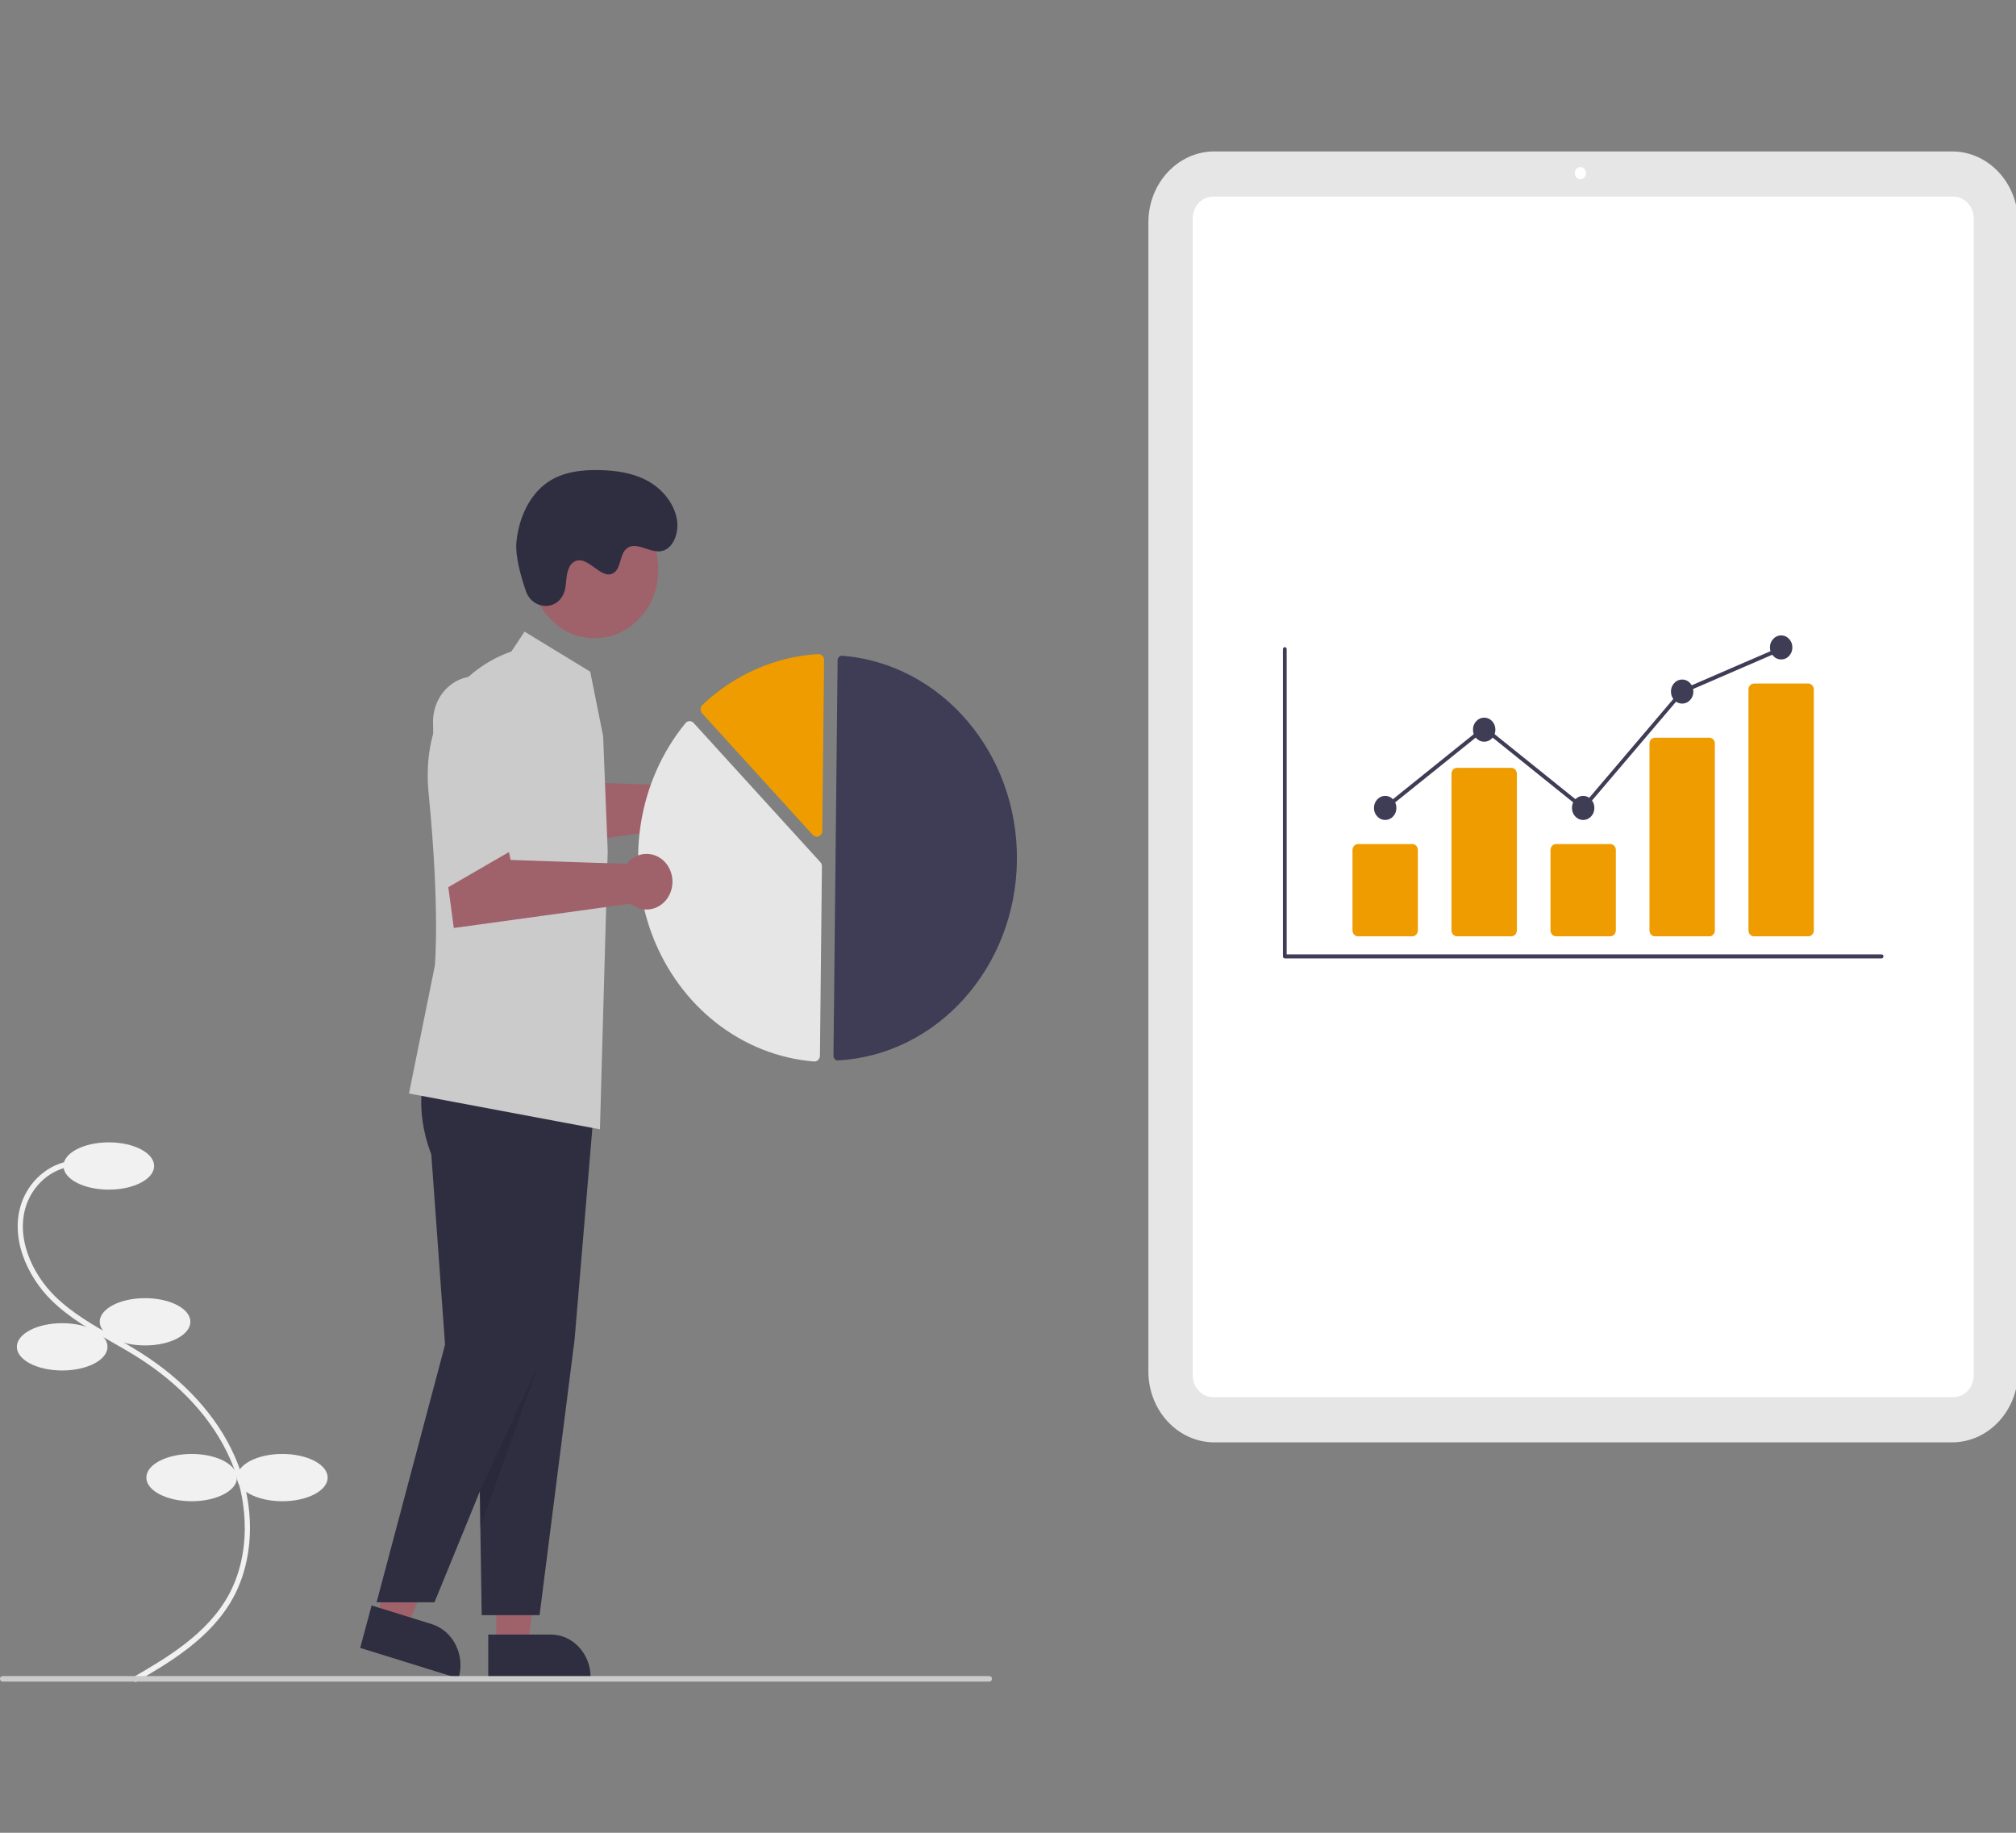 <?xml version="1.0" standalone="no"?>
<!DOCTYPE svg PUBLIC "-//W3C//DTD SVG 1.0//EN" "http://www.w3.org/TR/2001/REC-SVG-20010904/DTD/svg10.dtd">
<svg xmlns="http://www.w3.org/2000/svg" xmlns:xlink="http://www.w3.org/1999/xlink" id="body_1" width="550" height="500">

<rect width="100%" height="100%" fill="#808080" stroke="none"/>

<g transform="matrix(0.931 0 0 1 0 0)">
	<g transform="matrix(0.759 0 0 0.759 -0 41.312)">
        <path transform="matrix(1 0 0 1 -210.433 -174.88)"  d="M262.716 725.12L261.765 723.362C 274.518 716.464 290.391 707.881 298.681 693.794C 306.853 679.908 307.037 661.052 299.16 644.583C 292.456 630.568 280.142 618.011 263.548 608.27C 260.275 606.349 256.84 604.528 253.517 602.767C 245.485 598.51 237.181 594.109 230.333 587.864C 220.901 579.263 213.765 564.829 219.084 551.973C 222.652 543.601 230.673 537.989 239.761 537.506L239.761 537.506L239.874 539.503C 231.549 539.944 224.199 545.083 220.926 552.751C 215.984 564.698 222.765 578.256 231.68 586.386C 238.341 592.46 246.532 596.801 254.454 601C 257.795 602.771 261.251 604.602 264.561 606.546C 281.5 616.489 294.088 629.343 300.964 643.72C 309.124 660.78 308.91 680.357 300.405 694.809C 291.832 709.375 275.688 718.106 262.716 725.12z" stroke="none" fill="#F1F1F1" fill-rule="nonzero" />
        <path d="M24.504 364.667C 24.504 359.973 32.339 356.167 42.004 356.167C 51.669 356.167 59.504 359.973 59.504 364.667C 59.504 369.362 51.669 373.167 42.004 373.167C 32.339 373.167 24.504 369.362 24.504 364.667" stroke="none" fill="#F1F1F1" fill-rule="nonzero" />
        <path d="M38.504 420.667C 38.504 415.973 46.339 412.167 56.004 412.167C 65.669 412.167 73.504 415.973 73.504 420.667C 73.504 425.362 65.669 429.167 56.004 429.167C 46.339 429.167 38.504 425.362 38.504 420.667" stroke="none" fill="#F1F1F1" fill-rule="nonzero" />
        <path d="M6.504 429.667C 6.504 424.973 14.339 421.167 24.004 421.167C 33.669 421.167 41.504 424.973 41.504 429.667C 41.504 434.362 33.669 438.167 24.004 438.167C 14.339 438.167 6.504 434.362 6.504 429.667" stroke="none" fill="#F1F1F1" fill-rule="nonzero" />
        <path d="M56.504 476.667C 56.504 471.973 64.339 468.167 74.004 468.167C 83.669 468.167 91.504 471.973 91.504 476.667C 91.504 481.362 83.669 485.167 74.004 485.167C 64.339 485.167 56.504 481.362 56.504 476.667" stroke="none" fill="#F1F1F1" fill-rule="nonzero" />
        <path d="M91.504 476.667C 91.504 471.973 99.339 468.167 109.004 468.167C 118.669 468.167 126.504 471.973 126.504 476.667C 126.504 481.362 118.669 485.167 109.004 485.167C 99.339 485.167 91.504 481.362 91.504 476.667" stroke="none" fill="#F1F1F1" fill-rule="nonzero" />
        <path transform="matrix(1 0 0 1 -210.433 -174.88)"  d="M964.104 638.88L679.27 638.88C 665.214 638.864 653.822 627.473 653.807 613.416L653.807 613.416L653.807 200.343C 653.822 186.287 665.214 174.896 679.27 174.88L679.27 174.88L964.104 174.88C 978.16 174.896 989.552 186.287 989.567 200.343L989.567 200.343L989.567 613.416C 989.552 627.473 978.16 638.864 964.104 638.88z" stroke="none" fill="#E6E6E6" fill-rule="nonzero" />
        <path transform="matrix(1 0 0 1 -210.433 -174.88)"  d="M964.605 622.633L678.769 622.633C 674.436 622.628 670.924 619.117 670.919 614.784L670.919 614.784L670.919 198.976C 670.924 194.643 674.436 191.131 678.769 191.126L678.769 191.126L964.605 191.126C 968.938 191.131 972.449 194.643 972.454 198.976L972.454 198.976L972.454 614.784C 972.449 619.117 968.938 622.628 964.605 622.633z" stroke="none" fill="#FFFFFF" fill-rule="nonzero" />
        <path d="M612.338 7.798C 612.338 8.396 612.126 8.907 611.703 9.33C 611.28 9.753 610.77 9.965 610.171 9.965C 609.573 9.965 609.063 9.753 608.64 9.33C 608.217 8.907 608.005 8.396 608.005 7.798C 608.005 7.2 608.217 6.69 608.64 6.267C 609.063 5.844 609.573 5.632 610.171 5.632C 610.77 5.632 611.28 5.844 611.703 6.267C 612.126 6.69 612.338 7.2 612.338 7.798C 612.338 7.824 612.337 7.849 612.336 7.874" stroke="none" fill="#FFFFFF" fill-rule="nonzero" />
        <path transform="matrix(1 0 0 1 -210.433 -174.88)"  d="M936.898 464.929L706.476 464.929C 706.078 464.929 705.755 464.606 705.755 464.208L705.755 464.208L705.755 353.767C 705.757 353.37 706.079 353.05 706.476 353.05C 706.873 353.05 707.195 353.37 707.197 353.767L707.197 353.767L707.197 463.487L936.898 463.487C 937.295 463.489 937.616 463.811 937.616 464.208C 937.616 464.605 937.295 464.928 936.898 464.929z" stroke="none" fill="#3F3D56" fill-rule="nonzero" />
        <path transform="matrix(1 0 0 1 -210.433 -174.88)"  d="M755.707 456.997L734.75 456.997C 733.568 456.996 732.61 456.038 732.609 454.857L732.609 454.857L732.609 425.966C 732.61 424.785 733.568 423.827 734.75 423.826L734.75 423.826L755.707 423.826C 756.889 423.827 757.846 424.785 757.848 425.966L757.848 425.966L757.848 454.857C 757.846 456.038 756.889 456.996 755.707 456.997z" stroke="none" fill="#EF9C01" fill-rule="nonzero" />
        <path transform="matrix(1 0 0 1 -210.433 -174.88)"  d="M793.926 456.997L772.969 456.997C 771.787 456.996 770.829 456.038 770.828 454.857L770.828 454.857L770.828 398.564C 770.829 397.382 771.787 396.425 772.969 396.423L772.969 396.423L793.926 396.423C 795.108 396.425 796.066 397.382 796.067 398.564L796.067 398.564L796.067 454.857C 796.066 456.038 795.108 456.996 793.926 456.997z" stroke="none" fill="#EF9C01" fill-rule="nonzero" />
        <path transform="matrix(1 0 0 1 -210.433 -174.88)"  d="M832.145 456.997L811.188 456.997C 810.006 456.996 809.048 456.038 809.047 454.857L809.047 454.857L809.047 425.966C 809.048 424.785 810.006 423.827 811.188 423.826L811.188 423.826L832.145 423.826C 833.327 423.827 834.285 424.785 834.286 425.966L834.286 425.966L834.286 454.857C 834.285 456.038 833.327 456.996 832.145 456.997z" stroke="none" fill="#EF9C01" fill-rule="nonzero" />
        <path transform="matrix(1 0 0 1 -210.433 -174.88)"  d="M870.365 456.997L849.407 456.997C 848.252 457.022 847.295 456.108 847.266 454.954L847.266 454.954L847.266 387.65C 847.295 386.496 848.252 385.582 849.407 385.607L849.407 385.607L870.365 385.607C 871.519 385.582 872.476 386.496 872.505 387.65L872.505 387.65L872.505 454.954C 872.476 456.108 871.519 457.022 870.365 456.997z" stroke="none" fill="#EF9C01" fill-rule="nonzero" />
        <path transform="matrix(1 0 0 1 -210.433 -174.88)"  d="M908.584 456.997L887.626 456.997C 886.444 456.996 885.487 456.038 885.485 454.857L885.485 454.857L885.485 368.277C 885.487 367.096 886.444 366.138 887.626 366.137L887.626 366.137L908.584 366.137C 909.765 366.138 910.723 367.096 910.724 368.277L910.724 368.277L910.724 454.857C 910.723 456.038 909.765 456.996 908.584 456.997z" stroke="none" fill="#EF9C01" fill-rule="nonzero" />
        <path d="M539.123 235.966C 539.123 237.161 538.7 238.181 537.855 239.026C 537.01 239.87 535.991 240.293 534.796 240.293C 533.601 240.293 532.581 239.87 531.736 239.026C 530.892 238.181 530.469 237.161 530.469 235.966C 530.469 234.771 530.892 233.752 531.736 232.907C 532.581 232.062 533.601 231.639 534.796 231.639C 535.991 231.639 537.01 232.062 537.855 232.907C 538.7 233.752 539.123 234.771 539.123 235.966C 539.123 236.016 539.122 236.067 539.12 236.117" stroke="none" fill="#3F3D56" fill-rule="nonzero" />
        <path d="M577.342 207.843C 577.342 209.037 576.919 210.057 576.074 210.902C 575.23 211.747 574.21 212.169 573.015 212.169C 571.82 212.169 570.8 211.747 569.956 210.902C 569.111 210.057 568.688 209.037 568.688 207.843C 568.688 206.648 569.111 205.628 569.956 204.783C 570.8 203.938 571.82 203.516 573.015 203.516C 574.21 203.516 575.23 203.938 576.074 204.783C 576.919 205.628 577.342 206.648 577.342 207.843C 577.342 207.893 577.341 207.943 577.339 207.994" stroke="none" fill="#3F3D56" fill-rule="nonzero" />
        <path d="M615.561 235.966C 615.561 237.161 615.138 238.181 614.293 239.026C 613.449 239.87 612.429 240.293 611.234 240.293C 610.039 240.293 609.019 239.87 608.175 239.026C 607.33 238.181 606.907 237.161 606.907 235.966C 606.907 234.771 607.33 233.752 608.175 232.907C 609.019 232.062 610.039 231.639 611.234 231.639C 612.429 231.639 613.449 232.062 614.293 232.907C 615.138 233.752 615.561 234.771 615.561 235.966C 615.561 236.016 615.56 236.067 615.558 236.117" stroke="none" fill="#3F3D56" fill-rule="nonzero" />
        <path d="M653.78 194.141C 653.78 195.336 653.357 196.356 652.513 197.201C 651.668 198.046 650.648 198.468 649.453 198.468C 648.258 198.468 647.239 198.046 646.394 197.201C 645.549 196.356 645.126 195.336 645.126 194.141C 645.126 192.947 645.549 191.927 646.394 191.082C 647.239 190.237 648.258 189.815 649.453 189.815C 650.648 189.815 651.668 190.237 652.513 191.082C 653.357 191.927 653.78 192.947 653.78 194.141C 653.78 194.192 653.779 194.242 653.777 194.292" stroke="none" fill="#3F3D56" fill-rule="nonzero" />
        <path d="M691.999 178.277C 691.999 179.472 691.577 180.492 690.732 181.336C 689.887 182.181 688.867 182.604 687.672 182.604C 686.477 182.604 685.458 182.181 684.613 181.336C 683.768 180.492 683.346 179.472 683.346 178.277C 683.346 177.082 683.768 176.062 684.613 175.218C 685.458 174.373 686.477 173.95 687.672 173.95C 688.867 173.95 689.887 174.373 690.732 175.218C 691.577 176.062 691.999 177.082 691.999 178.277C 691.999 178.327 691.998 178.378 691.996 178.428" stroke="none" fill="#3F3D56" fill-rule="nonzero" />
        <path d="M611.325 236.935L573.015 208.241L535.228 236.543L534.363 235.389L573.015 206.438L611.143 234.997L649.031 193.534L649.184 193.472L687.403 178.073L687.942 179.411L649.875 194.749L611.325 236.935" stroke="none" fill="#3F3D56" fill-rule="nonzero" />
        <path transform="matrix(1 0 0 1 -210.433 -174.88)"  d="M485.061 399.365C 482.1 399.363 479.291 400.676 477.395 402.949L477.395 402.949L432.585 401.548L430.831 393.994L407.642 405.31L410.642 425.999L478.932 417.255C 482.383 419.936 487.177 420.065 490.766 417.572C 494.356 415.078 495.91 410.542 494.603 406.372C 493.296 402.201 489.431 399.363 485.061 399.365L485.061 399.365L485.061 399.365z" stroke="none" fill="#9F616A" fill-rule="nonzero" />
        <path d="M191.627 537.085L203.887 537.085L209.72 489.797L191.625 489.798L191.627 537.085" stroke="none" fill="#9F616A" fill-rule="nonzero" />
        <path transform="matrix(1 0 0 1 -210.433 -174.88)"  d="M398.933 707.962L423.077 707.961L423.078 707.961C 431.575 707.962 438.464 714.85 438.464 723.347L438.464 723.347L438.464 723.847L398.933 723.849L398.933 707.962z" stroke="none" fill="#2F2E41" fill-rule="nonzero" />
        <path d="M145.367 527.336L157.145 530.74L175.877 486.93L158.494 481.907L145.367 527.336" stroke="none" fill="#9F616A" fill-rule="nonzero" />
        <path transform="matrix(1 0 0 1 -210.433 -174.88)"  d="M353.906 697.502L377.101 704.205L377.102 704.205C 385.265 706.565 389.971 715.095 387.612 723.258L387.612 723.258L387.473 723.739L349.496 712.764L353.906 697.502z" stroke="none" fill="#2F2E41" fill-rule="nonzero" />
        <path transform="matrix(1 0 0 1 -210.433 -174.88)"  d="M387.004 506.627C 387.004 506.627 382.644 518.794 389.523 535.394L389.523 535.394L394.831 603.761L396.402 700.994L418.752 700.994L432.278 601.871L440.402 511.994L387.004 506.627z" stroke="none" fill="#2F2E41" fill-rule="nonzero" />
        <path transform="matrix(1 0 0 1 -210.433 -174.88)"  d="M374.433 506.627C 374.433 506.627 370.073 518.794 376.952 535.394L376.952 535.394L382.26 603.761L355.831 696.365L378.181 696.365L419.708 601.871L427.831 511.994L374.433 506.627z" stroke="none" fill="#2F2E41" fill-rule="nonzero" />
        <path d="M254.128 150.377C 254.128 157.159 251.73 162.948 246.934 167.744C 242.138 172.54 236.349 174.938 229.567 174.938C 222.785 174.938 216.996 172.54 212.2 167.744C 207.404 162.948 205.006 157.159 205.006 150.377C 205.006 143.594 207.404 137.805 212.2 133.009C 216.996 128.214 222.785 125.816 229.567 125.816C 236.349 125.816 242.138 128.214 246.934 133.009C 251.73 137.805 254.128 143.594 254.128 150.377C 254.128 150.663 254.123 150.948 254.113 151.234" stroke="none" fill="#9F616A" fill-rule="nonzero" />
        <path transform="matrix(1 0 0 1 -210.433 -174.88)"  d="M443.285 385.001L438.307 361.874L412.963 347.484L407.824 354.679C 407.824 354.679 371.559 364.209 375.945 405.851C 380.331 447.494 378.331 467.494 378.331 467.494L378.331 467.494L368.331 513.494C 368.331 513.494 371.409 514.022 442.061 526.365L442.061 526.365L445.061 426.365L443.285 385.001z" stroke="none" fill="#CBCBCB" fill-rule="nonzero" />
        <path d="M208.266 435.17L185.251 481.659L185.251 494.985L208.266 435.17" stroke="none" fill="#000000" fill-rule="nonzero" fill-opacity="0.098" />
        <path transform="matrix(1 0 0 1 -210.433 -174.88)"  d="M413.518 333.025C 415.86 339.297 424.721 340.166 427.846 334.246C 428.089 333.786 428.287 333.304 428.438 332.807C 429.294 329.963 428.755 326.831 430.336 324.112C 430.722 323.432 431.274 322.861 431.941 322.454C 437.197 319.354 442.371 329.191 447.259 326.439C 450.256 324.751 449.615 319.85 452.282 317.678C 455.802 314.812 460.886 319.081 465.4 318.594C 470.421 318.051 472.798 311.69 471.706 306.758C 470.375 300.744 465.67 295.863 460.148 293.132C 454.627 290.401 448.353 289.576 442.196 289.423C 435.199 289.249 427.878 289.992 421.962 293.731C 414.767 298.279 410.714 306.745 409.817 315.209C 409.271 320.358 411.605 327.904 413.518 333.025z" stroke="none" fill="#2F2E41" fill-rule="nonzero" />
        <path transform="matrix(1 0 0 1 -210.433 -174.88)"  d="M533.873 501.612C 533.909 501.612 533.945 501.611 533.981 501.609C 572.387 499.6 602.623 468.097 603.054 429.641C 603.485 391.185 573.963 359.012 535.612 356.142C 535.15 356.106 534.694 356.264 534.353 356.579C 534.014 356.888 533.819 357.324 533.816 357.783L533.816 357.783L532.222 499.928C 532.214 500.849 532.952 501.602 533.872 501.612L533.872 501.612L533.873 501.612z" stroke="none" fill="#3F3D56" fill-rule="nonzero" />
        <path transform="matrix(1 0 0 1 -210.433 -174.88)"  d="M476.712 379.647C 477.279 379.654 477.821 379.885 478.218 380.291L478.218 380.291L527.153 430.335C 527.551 430.739 527.77 431.286 527.762 431.853L527.762 431.853L527 499.87C 526.995 500.46 526.745 501.021 526.308 501.418C 525.871 501.821 525.286 502.024 524.694 501.979C 496.942 499.902 472.755 482.302 462.243 456.534C 451.73 430.767 456.703 401.27 475.082 380.373C 475.476 379.927 476.037 379.664 476.633 379.648C 476.659 379.647 476.685 379.647 476.712 379.647z" stroke="none" fill="#E6E6E6" fill-rule="nonzero" />
        <path transform="matrix(1 0 0 1 -210.433 -174.88)"  d="M526.471 355.561C 527.018 355.568 527.541 355.782 527.936 356.16C 528.364 356.567 528.602 357.135 528.593 357.725L528.593 357.725L527.905 419.094C 527.895 419.959 527.366 420.732 526.564 421.054C 525.762 421.375 524.845 421.182 524.241 420.565L524.241 420.565L481.539 376.895C 481.142 376.488 480.923 375.941 480.93 375.373C 480.937 374.805 481.169 374.264 481.575 373.867C 481.601 373.842 481.627 373.817 481.654 373.793C 494.073 362.862 509.817 356.439 526.339 355.564C 526.383 355.562 526.427 355.561 526.471 355.561z" stroke="none" fill="#EF9C01" fill-rule="nonzero" />
        <path transform="matrix(1 0 0 1 -210.433 -174.88)"  d="M460.061 427.365C 457.1 427.363 454.291 428.676 452.395 430.949L452.395 430.949L407.585 429.548L405.831 421.994L382.642 433.31L385.642 453.999L453.932 445.255C 457.383 447.936 462.177 448.065 465.766 445.572C 469.356 443.078 470.91 438.542 469.603 434.372C 468.296 430.201 464.431 427.363 460.061 427.365L460.061 427.365L460.061 427.365z" stroke="none" fill="#9F616A" fill-rule="nonzero" />
        <path transform="matrix(1 0 0 1 -210.433 -174.88)"  d="M378.863 441.831L377.618 380.198C 377.499 374.329 380.541 368.848 385.585 365.844C 390.629 362.841 396.897 362.777 402.001 365.678C 407.105 368.579 410.257 373.998 410.257 379.868L410.257 379.868L410.257 424.911L378.863 441.831z" stroke="none" fill="#CBCBCB" fill-rule="nonzero" />
        <path transform="matrix(1 0 0 1 -210.433 -174.88)"  d="M592.433 724.88L211.433 724.88C 211.075 724.88 210.745 724.689 210.566 724.38C 210.388 724.07 210.388 723.689 210.566 723.38C 210.745 723.07 211.075 722.88 211.433 722.88L211.433 722.88L592.433 722.88C 592.985 722.88 593.433 723.327 593.433 723.88C 593.433 724.432 592.985 724.88 592.433 724.88z" stroke="none" fill="#CBCBCB" fill-rule="nonzero" />
	</g>
</g>
</svg>